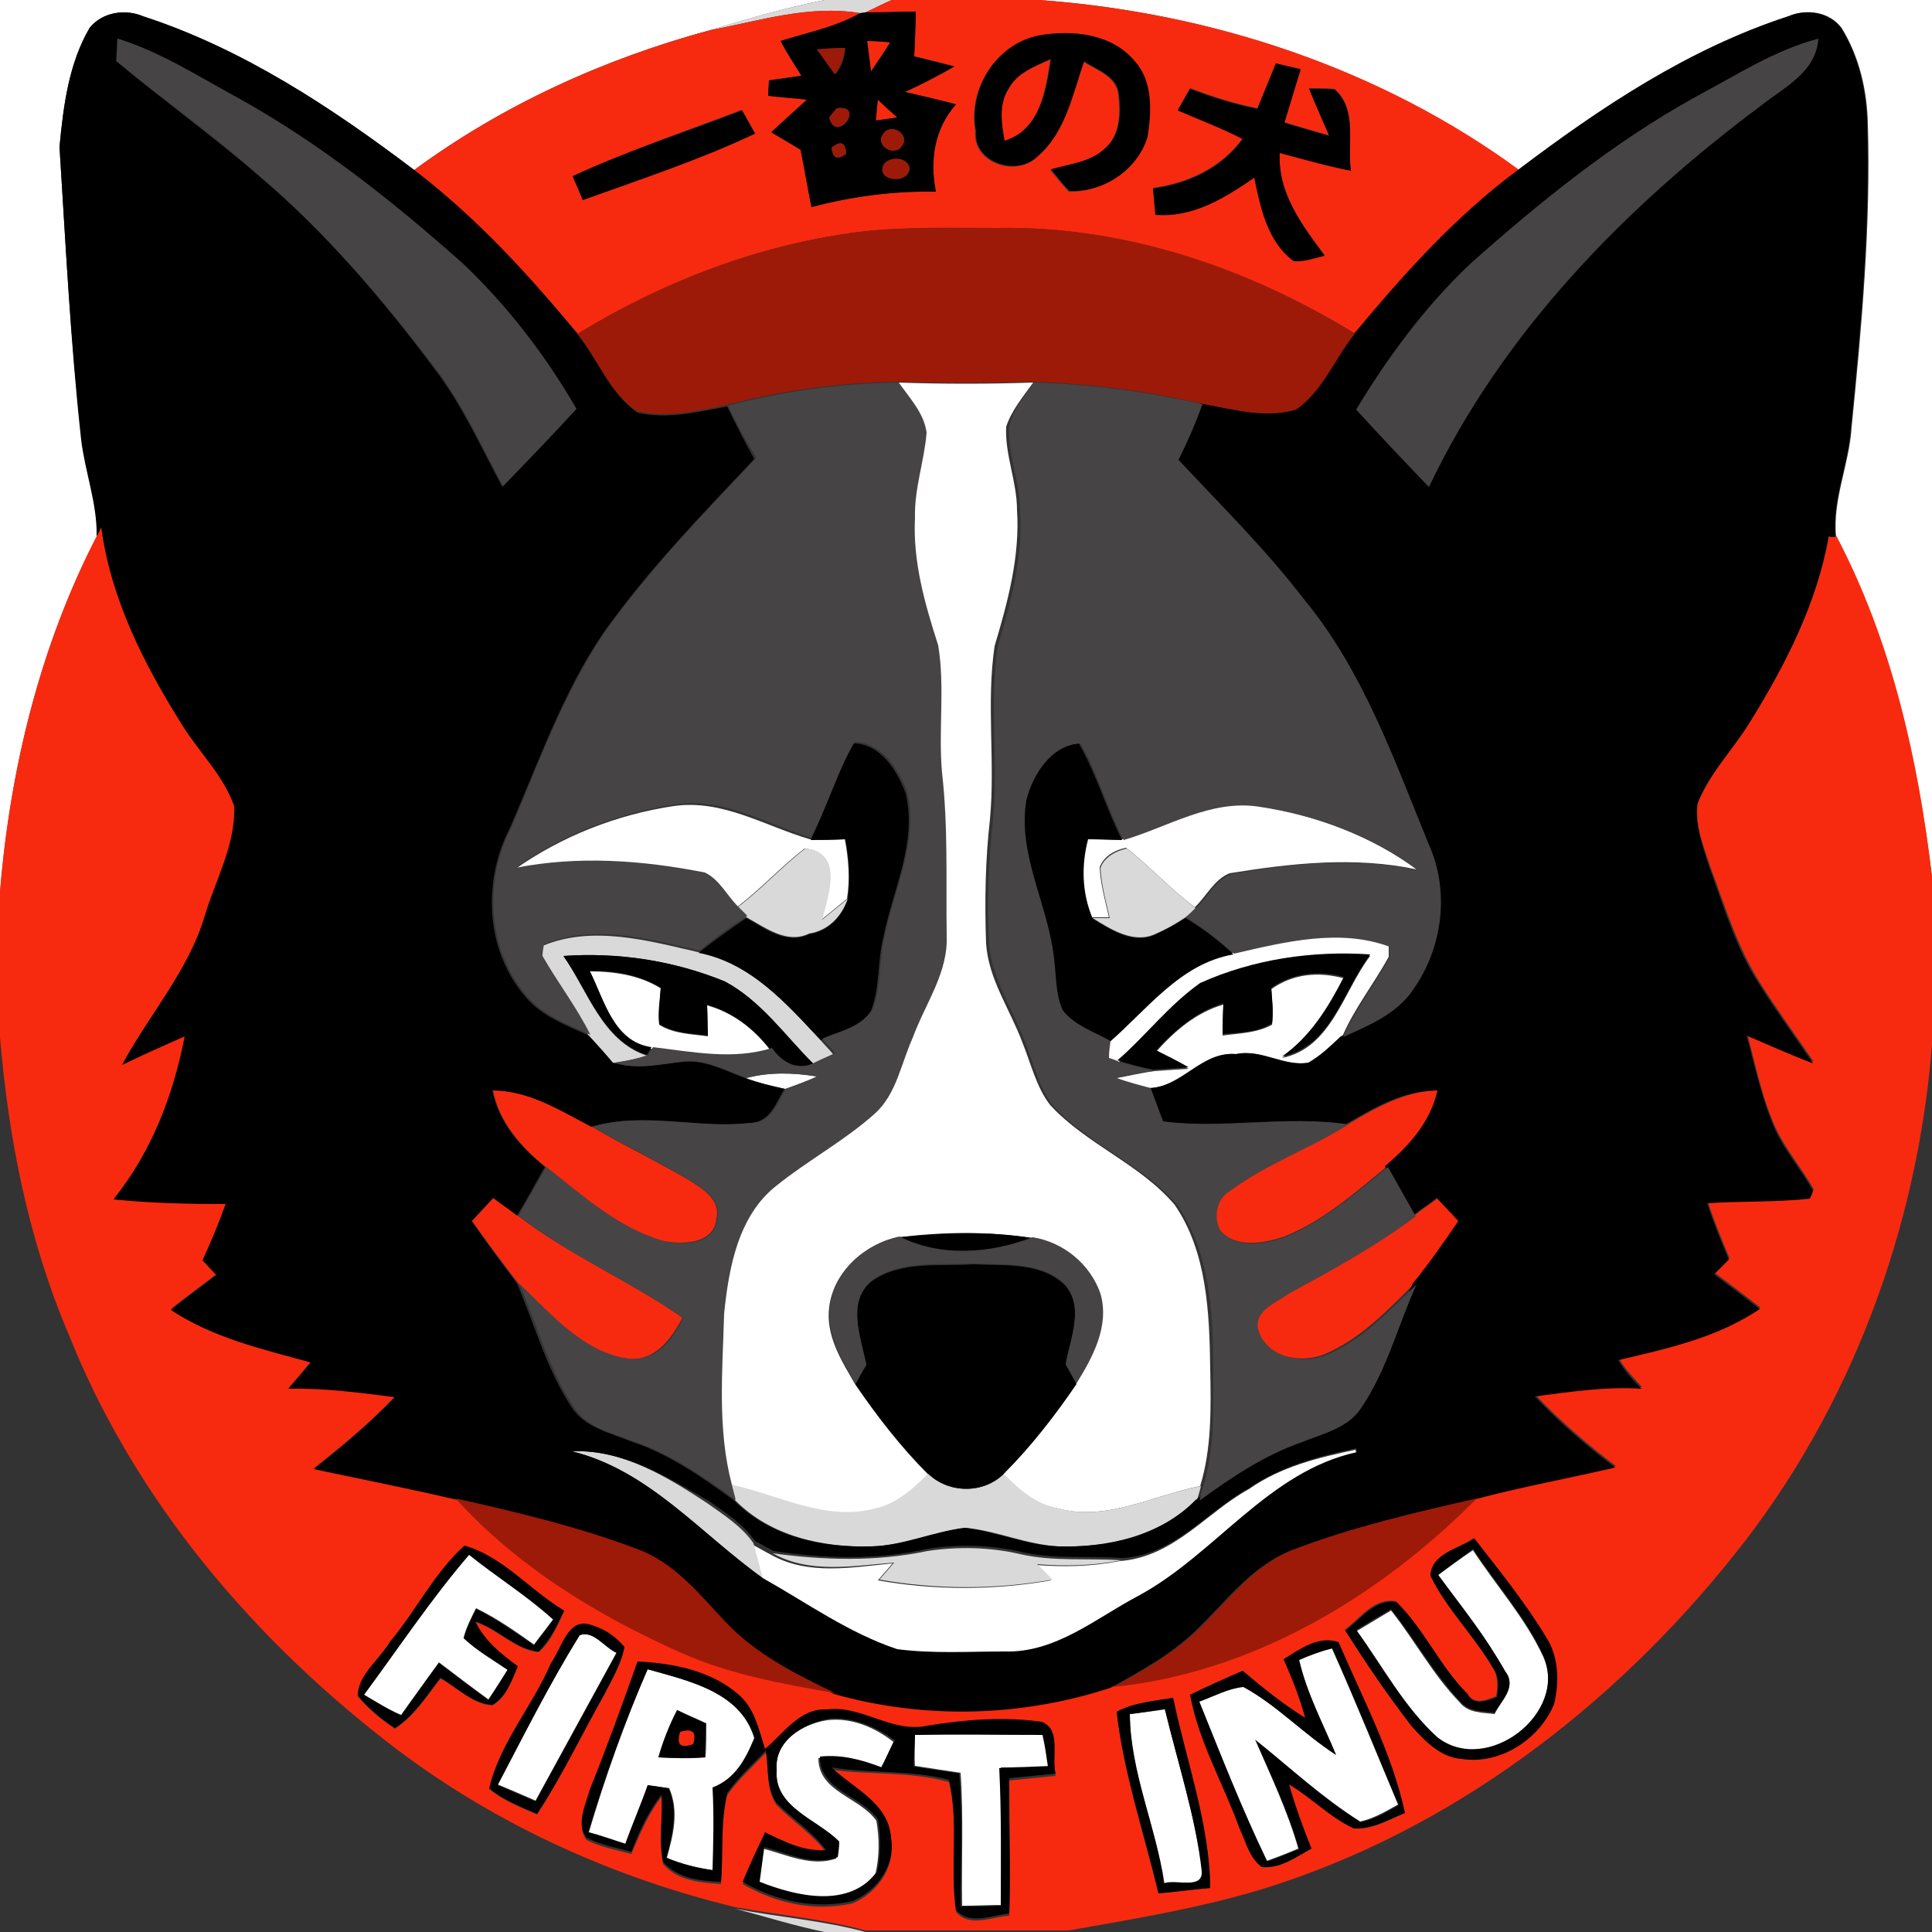 <?xml version="1.0" encoding="utf-8"?>
<!-- Generator: Adobe Illustrator 26.0.3, SVG Export Plug-In . SVG Version: 6.00 Build 0)  -->
<svg version="1.1" id="Layer_1" xmlns="http://www.w3.org/2000/svg" xmlns:xlink="http://www.w3.org/1999/xlink" x="0px" y="0px"
	 viewBox="0 0 250 250" style="enable-background:new 0 0 250 250;" xml:space="preserve">
<rect x="0" y="0" width="250" height="250" fill="#333333" stroke="none"/>
<style type="text/css">
	.st0{fill:#FFFFFF;}
	.st1{fill:#DAD9D9;}
	.st2{fill:#F72A0F;}
	.st3{fill:#474445;}
	.st4{fill:#9D1A08;}
</style>
<g id="_x23_ffffffff">
	<path class="st0" d="M0,0h106.7c-5,1-9.9,2.4-14.8,3.9C78.2,7.6,65,13.6,53.6,22C42.9,13.9,31.4,6.3,18.5,2.1
		c-2.3-1-5.3-0.5-6.9,1.5C8.9,8.2,8.2,13.7,7.7,19c0.8,12.6,1.4,25.2,2.9,37.8c0.5,4.2,2.1,8.2,2,12.5C5.2,83.5,1.3,99.5,0,115.6V0z
		"/>
	<path class="st0" d="M134.4,0H250v113.6c-1.8-15.2-5.3-30.4-12.4-44.1c-0.5-4.8,1.7-9.4,2-14.2c1.3-13,2.5-26.1,2.1-39.3
		c-0.1-4.3-1.1-8.7-3.4-12.4c-1.6-2.1-4.5-2.5-6.8-1.5c-12.9,4.2-24.3,11.8-35,19.9C178.5,8.8,156.6,1.6,134.4,0z"/>
	<path class="st0" d="M116.2,49.5c5.8,0.2,11.7,0.2,17.5,0c-1.3,1.8-2.8,3.6-3.5,5.7c-0.2,3.6,1.4,7.1,1.4,10.8
		c0.4,6-1.2,11.9-2.9,17.6c-1.1,7.4,0.1,15-0.6,22.4c-0.6,5.3-0.7,10.7-0.5,16.1c0.3,4.6,3.1,8.5,4.7,12.8c1.1,2.7,1.8,5.8,3.6,8.1
		c4.7,5.1,11.6,7.6,16.1,12.9c4.2,6.1,4.5,14,4.6,21.2c0.1,5.1,0.2,10.3-1.3,15.2c-6.1,1.2-12.1,4.6-18.4,2.9
		c-2.9-0.5-5.1-2.4-7.1-4.5c3.5-3.5,6.6-7.4,9.4-11.6c2.1-3.4,4.3-7.5,3.1-11.6c-1.3-3.8-4.8-6.7-8.8-7.3
		c-5.7-0.9-11.5-0.8-17.2-0.1c-4.4,0.9-8.4,4.4-9,9c-0.5,3.7,1.6,7,3.4,10.1c2.8,4.1,5.9,8.1,9.4,11.6c-2,2-4.1,4-7,4.5
		c-6.4,1.7-12.5-1.8-18.6-3.1c-1.9-7.2-1.2-14.8-1-22.1c0.6-5.9,1.9-12.7,6.8-16.6c4.1-3.3,8.7-5.8,12.7-9.3
		c2.8-2.5,3.4-6.5,4.9-9.8c1.6-4.3,4.7-8.3,4.4-13.2c-0.1-7,0.3-14.1-0.6-21.1c-0.5-5.5,0.4-11-0.5-16.5c-1.7-5.4-3.3-10.8-3-16.5
		c-0.1-3.7,1.3-7.3,1.5-11C119.5,53.5,117.6,51.5,116.2,49.5z"/>
	<path class="st0" d="M66.6,112.5c6.1-4.3,13.2-7.1,20.6-8.2c6.3-0.9,11.8,2.6,17.6,4.3c1.5,0,3-0.1,4.5-0.1
		c0.5,2.6,0.7,5.2,0.3,7.8c-1.1,0.9-2.2,1.8-3.3,2.7c0.8-3.1,2.9-8.7-2.2-9.2c-3.1,2.4-5.7,5.3-8.9,7.7c-1.4-1.4-2.4-3.4-4.3-4.4
		C83,111.5,74.7,110.9,66.6,112.5z"/>
	<path class="st0" d="M145.2,108.6c5.8-1.7,11.3-5.3,17.6-4.3c7.3,1.1,14.6,3.8,20.5,8.2c-8-1.7-16.2-0.8-24.2,0.5
		c-2,0.8-3,3-4.5,4.4c-3.1-2.3-5.8-5.3-8.9-7.7c-1.4,0.3-2.8,1-3.4,2.5c0.1,2.2,0.7,4.3,1.2,6.5c-0.5,0-1.7,0-2.2,0
		c-1.4-3.3-1.5-6.9-0.6-10.3C142.3,108.6,143.8,108.6,145.2,108.6z"/>
	<path class="st0" d="M159.6,123.3c6.5-1.5,13.7-3.4,20.1-0.9c0,0.4,0,1.1,0,1.4c-1.9,3.5-4.4,6.6-6,10.3c-1.3,1.2-2.6,2.5-4.2,3.4
		c-3.2,0.6-6.2-1.8-9.4-1.1c-4.5-0.4-7,4.3-11.4,4.4c-1.5-0.3-2.9-0.8-4.4-1.3c1.6-0.3,3.2-0.7,4.9-0.9c1.5-0.1,3.1-0.2,4.6-0.3
		c-1.4-0.8-2.8-1.5-4.2-2.2c2.4-2.7,5.2-5.1,8.7-6.1c-0.1,1.3-0.1,2.7-0.1,4c2.1-0.3,4.4-0.3,6.4-1.4c0.2-1.6,0-3.1-0.1-4.6
		c2.8-2,6.1-2.3,9.4-1.4c-2,3.9-4.3,7.7-8,10.3c6.4-1.3,7.9-8.6,11.4-13.2c-7.5-0.5-15.2,0.6-22,3.7c-4.1,2.8-7.1,6.8-10.7,10.2
		c-0.3-0.1-1-0.4-1.3-0.5c0.1-0.8,0.1-1.5,0.2-2.2C148.5,130.4,152.7,124.5,159.6,123.3z"/>
	<path class="st0" d="M76.3,125.7c3.2,0,6.5,0.5,9.2,2.2c-0.1,1.5-0.3,3.1-0.2,4.7c1.9,1.2,4.2,1.2,6.3,1.5c0-1.3,0-2.7-0.1-4
		c3.3,0.9,6,3,8.1,5.7c-5,1.6-10.3,0.6-15.4-0.1C79.4,134.9,78.2,129.4,76.3,125.7z"/>
	<path class="st0" d="M96.5,139.5c3-0.8,6.1-0.7,9.2-0.2c-1.3,0.6-2.7,1.1-4.1,1.6C99.8,140.5,98.1,140.1,96.5,139.5z"/>
	<path class="st0" d="M161.6,192.7c4.1-2.9,9-4.1,13.8-5.1c0,0.1,0.1,0.4,0.1,0.5c-11.5,2.5-18.3,13.2-28.3,18.6
		c-5.5,2.8-10.8,7.4-17.3,7.2c-4.6,0-9.3,0.3-13.9-0.3c-6.2-2.1-11.6-6.1-17.4-9.2c-0.4-1.5-0.7-3-1.2-4.5c0.6,0.3,1.8,1,2.4,1.3
		c4.8,2.7,10.5,1.6,15.7,1.1c-0.6,0.7-1.2,1.4-1.9,2.2c7.4,1.3,15,1.3,22.4,0c-0.7-0.7-1.3-1.3-2-2c3.7,0.3,7.3,0.2,10.9-0.5
		C151.9,201.5,156.1,195.7,161.6,192.7z"/>
	<path class="st0" d="M186.1,203.8c1.5-1.1,3-2.2,4.5-3.2c3,4.6,6.8,8.8,9.1,13.8c3.3,7.5-7.3,15.6-13.7,10.6
		c-4.4-3.9-7.1-9.3-10.5-13.9c1.5-0.9,3-1.8,4.5-2.7c3.1,3.9,5.4,8.3,8.9,11.9c1.1,1.4,3,1.3,4.5,1.5c0.8-1.7,2.9-3.4,1.4-5.3
		C192.4,211.8,189.1,207.9,186.1,203.8z"/>
	<path class="st0" d="M47.1,219.3c4.5-6.1,8.7-12.4,13.6-18.2c3.6,2.9,7.5,5.3,10.9,8.4c-0.8,1.1-1.7,2.2-2.5,3.3
		c-2.4-1.7-4.8-3.4-7.5-4.7c-0.6,1.2-1.3,2.5-1.6,3.8c1.7,1.6,3.7,2.8,5.7,4.1c-0.8,1.3-1.6,2.6-2.5,3.9c-2.2-1.6-4.3-3.2-6.4-4.8
		c-1.7,2.3-3.3,4.6-4.9,6.8C50.2,221.2,48.7,220.2,47.1,219.3z"/>
	<path class="st0" d="M75,211.6c1.8-0.7,3.2,1.6,4.8,2.2c-3.5,6.4-7,12.8-10.5,19.2c-1.6-0.7-3.2-1.4-4.9-2.1
		C67.8,224.5,71.1,217.9,75,211.6z"/>
	<path class="st0" d="M168.1,214.8c1.4-0.6,2.8-1.1,4.2-1.6c3,6.7,5.8,13.6,8.6,20.3c-1.6,0.9-3.1,1.8-4.9,2.2
		c-4.9-3.1-9.1-7-13.6-10.6c2,4.6,4.2,9.2,5.6,14.1c-1.4,0.6-2.7,1.1-4.1,1.6c-3.2-6.8-6-13.7-8.8-20.7c1.9-0.7,3.7-1.7,5.7-1.9
		c4.4,2.4,7.8,6.1,12,8.8C171.1,223,169.1,219.1,168.1,214.8z"/>
	<path class="st0" d="M83.8,216c5.3,1.5,12,2.9,13.9,8.9c-1.1,2.7-2.5,5.3-5.4,6.4c0.2,3.6,0.1,7.1,0,10.7c-2.1-0.3-4.1-0.8-6-1.6
		c0.8-2.9,1.6-6,0.3-9c-0.7-0.1-2.1-0.3-2.7-0.4c-1,2.5-2,5-2.9,7.6c-1.6-0.5-3.2-1.1-4.8-1.5C78.3,230,80.8,222.9,83.8,216
		 M85.2,227.4c2,0.1,4,0.2,6.1,0c0.1-1.5,0.1-2.9,0.1-4.4c-1.2-0.6-2.5-1.1-3.7-1.7C86.7,223.2,85.8,225.2,85.2,227.4z"/>
	<path class="st0" d="M146.2,221.8c1.5-0.2,3.1-0.4,4.6-0.6c1.6,7,3.9,13.9,4.8,21c0.2,2.4-3.5,0.9-4.9,1.6
		C149.6,236.4,146.3,229.4,146.2,221.8z"/>
	<path class="st0" d="M100.5,229c-0.3-3.7,3.3-5.9,6.5-6.4c3.1-0.4,6.2,0.9,8.6,2.8c-0.4,0.9-1.2,2.6-1.7,3.5c-2.6-1-5.2-1.7-8-1.4
		c0,4.4,5.3,5,7.5,8.1c0.4,2.2,0.4,4.6-0.1,6.8c-3.6,4.8-10.4,3.2-15.2,1.3c0.2-1.5,0.4-3,0.6-4.5c3.1,0.8,6.3,2.4,9.5,1.3
		c0.1-0.5,0.2-1.5,0.2-2C105.8,235.4,100.1,233.9,100.5,229z"/>
	<path class="st0" d="M118.4,224.5c5.6-0.2,11.1,0,16.7-0.1c0.2,1.4,0.4,2.8,0.7,4.1c-2.1,0.1-4.2,0.2-6.3,0.2
		c0.3,5.9,0.2,11.9,0.2,17.8c-1.7,0-3.5,0.1-5.2,0.1c-0.1-5.7,0.2-11.5-0.2-17.2c-2-0.3-4-0.6-5.9-0.9
		C118.3,227.2,118.4,225.9,118.4,224.5z"/>
</g>
<g id="_x23_dad9d9ff">
	<path class="st1" d="M106.7,0h8.7c-1.2,0.5-2.3,1.1-3.4,1.6l-0.7,0.1c-6.6-1.1-13,1-19.4,2.2C96.7,2.4,101.7,1,106.7,0z"/>
	<path class="st1" d="M95.3,117.5c3.1-2.3,5.8-5.3,8.9-7.7c5,0.5,3,6,2.2,9.2c1.1-0.9,2.2-1.8,3.3-2.7c-0.8,2.3-2.5,4.1-5,4.5
		c-2.9,1.4-5.7-0.8-8.1-2.1C96.1,118.3,95.7,117.9,95.3,117.5z"/>
	<path class="st1" d="M142.4,112.3c0.5-1.4,2-2.2,3.4-2.5c3.1,2.4,5.7,5.3,8.9,7.7c-0.4,0.4-0.8,0.8-1.3,1.2
		c-1.2,0.8-2.4,1.5-3.8,2.1c-2.8,1.4-5.8-0.5-8.2-2c0.6,0,1.7,0,2.2,0C143.1,116.6,142.5,114.5,142.4,112.3z"/>
	<path class="st1" d="M70.2,122.4c6.4-2.7,13.6-0.7,20.1,0.8c6.8,1.3,11.4,6.6,15.8,11.3c0.4,0.5,1.3,1.4,1.7,1.9
		c-0.7,0.3-2,0.9-2.6,1.2c-3.7-3.6-6.8-8.1-11.4-10.6c-6.6-2.7-13.8-3.8-20.9-3.3c3.2,4.5,5,11,10.8,12.9c-1.4,0.5-2.9,0.7-4.4,1
		c-1.1-1.2-2.1-2.3-3.1-3.5c-1.8-3.6-4.2-6.7-6.2-10.2C70.1,123.5,70.2,122.7,70.2,122.4z"/>
	<path class="st1" d="M74,187.8c6.5-0.3,12.3,3.3,17.5,6.7c2.1,1.5,4.5,3,6,5.2c0.4,1.5,0.8,3,1.2,4.5
		C90.7,198.5,83.9,190.2,74,187.8z"/>
	<path class="st1" d="M120.1,190.7c2.7,2.6,7.2,2.6,9.8,0c2,2.1,4.2,4,7.1,4.5c6.3,1.7,12.4-1.8,18.4-2.9c-0.1,0.5-0.4,1.4-0.5,1.8
		c-4.6,4.7-11.5,6.2-17.9,6c-4.1-0.2-7.9-2-12-2.4c-4.1,0.5-8,2.3-12.1,2.4c-6.4,0.2-13.2-1.3-17.8-6c-0.1-0.5-0.4-1.5-0.5-2
		c6.1,1.3,12.2,4.8,18.6,3.1C116,194.6,118.2,192.6,120.1,190.7z"/>
	<path class="st1" d="M100,201c6.6,0.9,13.4,1.1,20-0.3c4-0.6,8.1-0.5,12,0.4c4.3,1,8.8,0.5,13.1,0.8c-3.6,0.7-7.3,0.8-10.9,0.5
		c0.7,0.6,1.3,1.3,2,2c-7.4,1.3-15,1.3-22.4,0c0.6-0.7,1.2-1.4,1.9-2.2C110.5,202.6,104.8,203.7,100,201z"/>
	<path class="st1" d="M95.2,247c5.6,1.1,11.3,1.5,16.8,3h-5.3C102.8,249.2,99,248,95.2,247z"/>
</g>
<g id="_x23_f72a0fff">
	<path class="st2" d="M115.4,0h19.1c22.1,1.6,44.1,8.8,62.1,22c-8,6-14.7,13.5-21.2,21.2c-13.9-8.5-29.9-14-46.3-13.7
		c-5.9,0-11.9-0.2-17.8,0.5c-13,1.6-25.4,6.4-36.5,13.2C68.3,35.5,61.5,28.1,53.6,22C65,13.6,78.2,7.6,91.9,3.9
		c6.4-1.2,12.8-3.3,19.4-2.2c-3.2,1.8-6.8,2.5-10.3,3.6c0.8,1.6,1.8,3.1,2.7,4.5c-1.4,0.2-2.8,0.4-4.2,0.6c0,0.5-0.1,1.5-0.1,2
		c1.7,0.2,3.4,0.3,5,0.5c-1.5,1.4-3.1,2.8-4.6,4.2c1.2,0.8,2.5,1.5,3.8,2.3c0.5,2.5,0.9,4.9,1.4,7.4c5.2-1.4,10.7-2.1,16.1-2
		c-0.8-4.1-0.2-8.1,2.6-11.3c-2.2-0.5-4.4-1.1-6.6-1.6c2.2-1,4.3-2.1,6.4-3.3c-1.7-0.5-3.4-0.9-5.2-1.3c0.1-1.9,0.1-3.9,0.2-5.8
		c-2.2,0.1-4.3,0.1-6.5,0.1C113.1,1.1,114.2,0.5,115.4,0 M134.4,4.6c-5.5,1.1-9.2,6.9-8.2,12.4c-0.4,4.1,5.3,6,8,3.3
		c3.6-3.1,4.5-8,6-12.3c1.7,1.1,4.3,1.9,4.5,4.3c0.3,2.4,0.2,5.2-1.7,6.9c-1.9,1.8-4.7,2-7.1,2.8c0.8,0.9,1.5,1.9,2.4,2.8
		c4.4,0.1,8.8-2.8,10.1-7c0.5-3.2,0.8-6.9-1.5-9.6C144.1,4.3,138.8,3.8,134.4,4.6 M165.1,8.2c-0.8,2-1.6,3.9-2.4,5.8
		c-3-0.6-5.8-1.5-8.7-2.6c-0.4,0.7-1.2,2.1-1.6,2.8c2.8,1.2,5.6,2.3,8.4,3.7c-2.8,3.8-7.1,5.8-11.6,6.4c0.1,1.1,0.2,2.2,0.3,3.4
		c4.8,0.3,9-2.2,12.8-4.8c0.8,3.9,1.8,8.3,5.1,10.8c1.4,0.1,2.7-0.4,4-0.7c-2.9-3.9-6.1-8.1-5.8-13.3c3.1,0.7,6.1,1.6,9.2,2.3
		c-0.5-3.5,0.9-7.9-2.1-10.5c-1.1-0.1-2.2-0.1-3.3-0.1c0.8,2.1,1.7,4.1,2.6,6.1c-1.9-0.5-3.8-1.1-5.8-1.7c0.7-2.3,1.4-4.6,2.1-6.9
		C167.2,8.7,166.1,8.4,165.1,8.2 M74.1,22.8c0.4,1,0.9,2,1.3,3c7.5-2.7,15.1-5.2,22.3-8.6c-0.6-1-1.1-2-1.7-3
		C88.7,17,81.2,19.5,74.1,22.8z"/>
	<path class="st2" d="M112.2,5.3c0.7,0,2.2,0.1,3,0.1c-0.8,1.3-1.6,2.6-2.5,3.8C112.6,7.9,112.4,6.6,112.2,5.3z"/>
	<path class="st2" d="M130.5,11.5c1.1-2.1,3.4-2.9,5.4-3.8c-0.6,4.1-1.4,9.2-6,10.6C129.6,16,129.2,13.5,130.5,11.5z"/>
	<path class="st2" d="M113.6,12.9c0.9,0.8,1.7,1.6,2.6,2.3c-0.7,0.1-2.1,0.3-2.8,0.4C113.4,14.9,113.5,13.6,113.6,12.9z"/>
	<path class="st2" d="M12.6,69.2c0.1-0.3,0.4-0.9,0.6-1.2c1.3,9.2,5.5,17.7,10.4,25.5c2.2,3.6,5.4,6.6,6.8,10.6
		c0.3,5-2.4,9.5-3.8,14.2c-2.1,7.2-7.2,12.8-10.7,19.3c2.7-1.2,5.3-2.5,8.1-3.7c-1.5,7.6-4.3,15-9.2,21.1c4.8,0.5,9.7,0.6,14.5,0.6
		c-0.9,2.5-1.9,4.9-3,7.3c0.6,0.6,1.2,1.3,1.8,1.9c-2,1.5-4,3-5.9,4.5c5.5,3.6,11.9,5.1,18.1,6.8c-0.9,1.1-1.9,2.3-2.9,3.4
		c4.6-0.2,9.2,0.5,13.8,1.1c-3.2,3.4-6.8,6.4-10.5,9.3c6.1,1.3,12.2,2.5,18.2,3.9c8,8.9,18.5,15.2,29.3,20c6.3,2.8,13.1,4,19.9,5.2
		c11.7,3.3,24.3,3,35.8-0.8c18.1-1.7,34.6-11.6,47.1-24.4c6-1.6,12-2.7,18.1-4.1c-3.7-2.8-7.2-5.8-10.4-9.2c4.6-0.5,9.2-1.3,13.8-1
		c-1.1-1.2-2.2-2.3-3-3.7c6.3-1.5,12.8-2.9,18.3-6.6c-1.9-1.5-3.9-3-5.9-4.5c0.6-0.6,1.2-1.2,1.9-1.9c-1-2.4-2-4.8-2.8-7.3
		c4.4-0.2,8.9,0,13.3-0.6c0.1-0.3,0.3-0.8,0.4-1c-1.5-2.7-3.6-5.1-4.9-7.9c-1.8-3.9-2.6-8.1-3.7-12.2c2.9,1.2,5.7,2.4,8.6,3.6
		c-2.3-3.4-4.8-6.8-7-10.3c-2.9-4.6-4.5-9.9-6.4-15c-0.9-2.7-2-5.4-1.6-8.2c1.6-3.9,4.6-7,6.8-10.6c4.6-7.4,8.7-15.4,10.2-24.1
		c0.2,0,0.7,0.1,0.9,0.1c7.2,13.7,10.6,28.9,12.4,44.1v21.8c-1.9,23.9-10.6,47.3-25.6,66c-15.7,19.7-36.7,35.7-60.9,43.2
		c-8.2,2.5-16.7,3.9-25.2,5.4H112c-5.5-1.5-11.2-2-16.8-3c-15.7-3.8-30.8-10.6-43.8-20.4c-18.3-13.9-33.9-32.1-42.5-53.7
		c-5.2-12.2-7.8-25.3-8.9-38.5v-18.9C1.3,99.5,5.2,83.5,12.6,69.2 M185.1,203.9c2.1,4.4,5.7,7.8,8.1,12c0.7,1.1,0.6,2.4,0.4,3.6
		c-1.3,0.5-2.9,1.2-3.8-0.4c-3.6-3.6-5.6-8.4-9.2-11.9c-2.8-0.5-4.6,2.2-6.6,3.7c2.7,4.2,5.5,8.4,8.6,12.4c1.7,1.9,3.8,4,6.4,4.2
		c5,0.7,10.1-2.6,12-7.1c0.6-2.9,0.6-6.1-1-8.6c-2.8-4.5-6.1-8.6-9.3-12.8C188.8,200.4,185.2,201,185.1,203.9 M50.5,212.4
		c-1.4,2.3-4.1,4.3-4.2,7.1c1.3,1.6,3,3,4.8,4.2c2.5-1.6,4.1-4.2,5.9-6.5c2.2,1.2,4.1,3.3,6.7,3.5c1.8-1,2.5-3.2,3.3-5
		c-2.1-1.6-4.3-3.4-5.5-5.8c2.9,0.9,5.2,3.6,8.2,3.9c1.6-1.4,2.4-3.4,3.3-5.3c-4.4-2.6-7.9-7-12.9-8.4
		C56.2,203.5,53.8,208.4,50.5,212.4 M71.3,215.2c-2.4,5.6-6.7,10.3-8,16.3c1.8,1.5,4.1,2.4,6.2,3.3c3.2-5,5.8-10.4,8.7-15.5
		c1-2,2.1-3.9,2.6-6.1c-1.1-1.3-2.6-2.3-4.2-2.8C73.5,209.1,72.7,213.3,71.3,215.2 M166.1,214.7c1.1,2.5,2.1,5,2.8,7.6
		c-2.9-1.8-5.5-3.9-8.1-6.1c-2.3,1-4.6,2-6.8,3.1c1.2,6.1,4.4,11.5,6.4,17.3c0.8,1.7,1.3,3.8,2.9,5c2.4,0.2,4.4-1.3,6.4-2.4
		c-1.1-2.7-2.1-5.5-2.9-8.3c2.9,1.7,5.4,4.3,8.4,5.7c2.4,0.2,4.5-1.1,6.6-2c-1.7-7.8-5.5-14.8-8.6-22.1
		C170.6,211.6,168.3,213.4,166.1,214.7 M82.5,215c-2,5.7-4.1,11.3-6.2,16.9c-0.5,1.9-1.8,4.4-0.4,6.2c1.8,0.9,3.9,1.3,5.8,1.8
		c1.1-2.6,2.2-5.2,3.9-7.4c0.2,2.9-0.4,5.8,0.2,8.7c1.9,2.2,4.8,2.4,7.5,2.6c0.3-3.8-0.1-7.7,0.8-11.5c1.4-2,3.3-3.7,5-5.5
		c0.4,2.2,0,4.8,1.4,6.8c2.1,2.1,4.6,3.7,6.4,6.1c-2.9,0.2-5.4-1.1-7.9-2.3c-1,2.1-2,4.2-2.9,6.4c4.3,2.5,9.3,3.6,14.2,2.5
		c3.2-1.3,5.6-4.7,5-8.2c-0.3-4.4-4.9-6.3-7.7-9.1c5.1,0.7,10.2,0.2,15.2,1.6c1.3,5.5,0.1,11.3,0.9,16.8c1.8,2.1,4.7,0.6,6.9,0.5
		c0.2-5.8,0-11.7,0-17.5c2-0.2,4-0.4,6-0.6c-0.6-2.2,0.8-5.7-1.8-6.7c-4.9-0.7-9.9-0.3-14.8,0.5c-4.6,1-8.5-2.6-13-2.1
		c-3.5-0.2-5.6,3.1-8,5.1c-0.8-2.5-1.3-5.3-3.4-7C92.1,216.2,87.1,215.3,82.5,215 M144.5,221.5c0.9,8,3.5,15.7,5.4,23.5
		c2.2-0.2,4.4-0.5,6.7-0.7c-0.1-8.4-3.1-16.4-4.8-24.6C149.4,220.1,146.8,220.3,144.5,221.5z"/>
	<path class="st2" d="M63.8,141.1c4.7,0,8.8,2.6,12.8,4.7c4.2,2.5,8.5,4.5,12.7,7c1.7,1.1,4,2.5,3.4,4.9c-0.3,3.4-4.7,3.4-7.2,2.8
		c-5.7-1.7-10.3-5.9-14.9-9.5C67.4,148.4,64.6,145.2,63.8,141.1z"/>
	<path class="st2" d="M174.4,145.5c3.7-2.2,7.5-4.4,11.9-4.4c-0.9,4.1-3.7,7.2-6.8,9.8c-4.1,3.4-8.3,7.1-13.3,9.1
		c-2.7,0.9-6.4,1.6-8.4-0.9c-0.9-1.8-0.5-4.1,1.3-5.1C163.8,150.6,169.4,148.6,174.4,145.5z"/>
	<path class="st2" d="M61.1,158c0.9-1,1.8-2,2.8-3c1,0.8,2.1,1.5,3.1,2.3c6.6,5.1,14.4,8.4,21.3,13.2c-1.4,2.8-3.7,5.8-7.2,5.3
		c-5.9-0.9-9.9-5.8-14-9.7C65,163.4,63,160.7,61.1,158z"/>
	<path class="st2" d="M183,157.3c1-0.8,2.1-1.5,3.1-2.3c0.9,1,1.9,2,2.8,3c-1.9,2.8-3.8,5.5-5.9,8.1c-3.5,3.5-7.1,7.3-11.8,9.2
		c-3.1,1.2-7.7,0.2-8.7-3.4c-0.5-2.4,2.2-3.4,3.8-4.5C172.1,164.3,177.9,161.2,183,157.3z"/>
	<path class="st2" d="M88,224.1c1.6-0.5,2.2,0,1.7,1.6C88,226.3,87.5,225.8,88,224.1z"/>
</g>
<g id="_x23_000000ff">
	<path d="M112,1.6c2.2,0,4.3-0.1,6.5-0.1c0,1.9-0.1,3.9-0.2,5.8c1.7,0.4,3.4,0.9,5.2,1.3c-2.1,1.2-4.2,2.3-6.4,3.3
		c2.2,0.5,4.4,1,6.6,1.6c-2.8,3.2-3.4,7.2-2.6,11.3c-5.4-0.1-10.8,0.6-16.1,2c-0.5-2.5-0.9-4.9-1.4-7.4c-1.2-0.8-2.5-1.5-3.8-2.3
		c1.5-1.4,3.1-2.8,4.6-4.2c-1.7-0.2-3.4-0.3-5-0.5c0-0.5,0.1-1.5,0.1-2c1.4-0.2,2.8-0.4,4.2-0.6c-0.9-1.5-1.9-3-2.7-4.5
		c3.5-1.1,7.1-1.8,10.3-3.6L112,1.6 M112.2,5.3c0.2,1.3,0.3,2.6,0.5,4c0.8-1.3,1.7-2.5,2.5-3.8C114.5,5.4,113,5.3,112.2,5.3
		 M105.7,6.4c0.8,1.1,1.5,2.1,2.4,3.2c0.8-0.9,1.2-2.1,1.3-3.4C108.4,6.2,106.6,6.3,105.7,6.4 M113.6,12.9c-0.1,0.7-0.2,2-0.3,2.7
		c0.7-0.1,2.1-0.3,2.8-0.4C115.3,14.5,114.4,13.7,113.6,12.9 M108.3,14c-0.2,0.3-0.8,0.9-1,1.2C108.1,18.8,112.1,13.5,108.3,14
		 M114.3,17.3c-1.2,1.5,1.4,3.1,2.4,1.6C117.9,17.4,115.3,15.8,114.3,17.3 M107.6,19.1c0.1,1.4,0.8,1.7,1.9,0.8
		C109.4,18.4,108.8,18.1,107.6,19.1 M114.4,21.2c-1.2,2.1,3.1,2.8,3.3,0.6C117.5,20.3,115.2,20.2,114.4,21.2z"/>
	<path d="M11.6,3.6c1.6-2,4.5-2.5,6.9-1.5C31.4,6.3,42.9,13.9,53.6,22c8,6.1,14.8,13.5,21.1,21.2c2.7,3.3,4.2,7.7,7.8,10.2
		c3.9,0.9,7.8-0.1,11.6-0.8c1.1,2.3,2.3,4.6,3.5,6.8C90.8,66.6,83.8,73.8,78,82c-5.2,7.7-8.3,16.6-12,25.1c-3.6,6.9-3.2,15.9,2,21.9
		c2.1,2.5,5.3,3.7,8.2,5c1.1,1.2,2.1,2.3,3.1,3.5c2.9,0.9,5.9,0.2,8.8-0.1c2.9-0.4,5.6,1.1,8.3,2.1c1.6,0.6,3.3,1,5.1,1.4
		c-1.1,1.8-1.9,4.4-4.5,4.4c-6.8,0.9-13.8-1.5-20.5,0.5c-4-2.1-8.1-4.7-12.8-4.7c0.8,4.1,3.6,7.3,6.8,9.9c-1.2,2.1-2.3,4.2-3.6,6.3
		c-1-0.8-2.1-1.5-3.1-2.3c-0.9,1-1.8,2-2.8,3c1.9,2.7,3.9,5.4,5.9,8.1c2.3,5.3,3.8,11,7,15.9c1.7,2.7,5,3.4,7.7,4.5
		c4.9,1.6,9.2,4.6,13.3,7.6c4.6,4.7,11.4,6.2,17.8,6c4.2-0.1,8-1.9,12.1-2.4c4.1,0.5,7.9,2.2,12,2.4c6.4,0.2,13.3-1.3,17.9-6
		c4.2-3,8.5-5.9,13.3-7.6c2.7-1.1,6-1.8,7.7-4.5c3.2-4.9,4.7-10.6,7.1-15.9c2.1-2.6,4-5.3,5.9-8.1c-0.9-1-1.9-2-2.8-3
		c-1,0.8-2.1,1.5-3.1,2.3c-1.2-2.1-2.4-4.2-3.6-6.4c3.1-2.6,5.9-5.7,6.8-9.8c-4.4,0-8.2,2.2-11.9,4.4c-8-1.2-16,0.6-24-0.4
		c-0.6-1.4-1.1-2.9-1.6-4.3c4.4,0,6.9-4.8,11.4-4.4c3.2-0.7,6.2,1.7,9.4,1.1c1.6-0.9,2.9-2.2,4.2-3.4c3.4-1.5,7-3,9.1-6.2
		c3.8-5.4,4.7-12.6,2-18.7c-4.5-11-8.5-22.5-16.2-31.8c-4.9-6.4-10.7-12.1-16.2-18c1.2-2.3,2.2-4.7,3.1-7.2c4,0.7,8.2,2,12.3,0.8
		c3.5-2.4,5-6.6,7.6-9.8c6.4-7.7,13.1-15.2,21.2-21.2c10.7-8.1,22.1-15.7,35-19.9c2.3-1,5.3-0.5,6.8,1.5c2.3,3.7,3.3,8.1,3.4,12.4
		c0.4,13.1-0.8,26.2-2.1,39.3c-0.3,4.8-2.5,9.4-2,14.2c-0.2,0-0.7,0-0.9-0.1c-1.5,8.7-5.6,16.7-10.2,24.1c-2.2,3.6-5.3,6.6-6.8,10.6
		c-0.3,2.8,0.8,5.6,1.6,8.2c1.9,5.1,3.4,10.4,6.4,15c2.2,3.5,4.7,6.9,7,10.3c-2.9-1.1-5.8-2.4-8.6-3.6c1.1,4.1,2,8.3,3.7,12.2
		c1.3,2.8,3.4,5.2,4.9,7.9c-0.1,0.3-0.3,0.8-0.4,1c-4.4,0.5-8.9,0.3-13.3,0.6c0.8,2.5,1.8,4.9,2.8,7.3c-0.6,0.6-1.2,1.2-1.9,1.9
		c2,1.5,4,3,5.9,4.5c-5.5,3.7-11.9,5.1-18.3,6.6c0.8,1.4,1.9,2.6,3,3.7c-4.6-0.3-9.2,0.4-13.8,1c3.2,3.4,6.7,6.4,10.4,9.2
		c-6,1.4-12.1,2.5-18.1,4.1c-8,1.8-16,3.6-23.7,6.6c-5.3,2-8.6,6.7-12.5,10.4c-3.2,3.1-7.1,5.2-11,7.4c-11.6,3.8-24.1,4.1-35.8,0.8
		c-5.1-2.4-10.2-5-14.1-9.1c-3.4-3.6-6.6-7.7-11.4-9.5c-7.7-2.9-15.7-4.8-23.6-6.6c-6-1.4-12.1-2.6-18.2-3.9
		c3.7-2.9,7.2-5.9,10.5-9.3c-4.6-0.6-9.2-1.2-13.8-1.1c1-1.1,2-2.3,2.9-3.4c-6.2-1.7-12.7-3.2-18.1-6.8c1.9-1.5,3.9-3,5.9-4.5
		c-0.6-0.6-1.2-1.3-1.8-1.9c1.1-2.4,2.1-4.8,3-7.3c-4.9,0-9.7-0.1-14.5-0.6c4.9-6.1,7.7-13.4,9.2-21.1c-2.7,1.2-5.4,2.4-8.1,3.7
		c3.5-6.5,8.6-12.2,10.7-19.3c1.4-4.7,4-9.2,3.8-14.2c-1.4-4-4.6-7-6.8-10.6c-4.9-7.8-9.2-16.3-10.4-25.5c-0.1,0.3-0.4,0.9-0.6,1.2
		c0.1-4.2-1.5-8.3-2-12.5C9.1,44.2,8.5,31.5,7.7,19C8.2,13.7,8.9,8.2,11.6,3.6 M15.2,5c-0.1,0.7-0.1,2.2-0.2,2.9
		c6,5,12.4,9.6,18.3,14.7c8.7,7.3,16.1,16,22.9,25.1c3.6,4.7,6,10.1,8.8,15.3c3.2-3.3,6.3-6.7,9.5-10c-4.1-6.9-8.9-13.3-14.7-18.8
		c-9-8.1-18.6-15.8-29.3-21.6C25.6,9.8,20.7,6.7,15.2,5 M219.5,12.5c-10.7,5.9-20.2,13.6-29.3,21.7c-5.8,5.5-10.6,12-14.7,18.8
		c3.1,3.4,6.3,6.7,9.4,10c9.5-19.9,25.3-36.1,42.8-49.2c3-2.4,7.2-4.4,7.5-8.7C229.6,6.5,224.6,9.8,219.5,12.5 M74,187.8
		c9.9,2.4,16.7,10.7,24.7,16.4c5.7,3.2,11.1,7.1,17.4,9.2c4.6,0.6,9.3,0.3,13.9,0.3c6.6,0.2,11.8-4.3,17.3-7.2
		c10-5.4,16.8-16.1,28.3-18.6c0-0.1-0.1-0.4-0.1-0.5c-4.8,1-9.7,2.3-13.8,5.1c-5.5,3-9.8,8.8-16.5,9.1c-4.4-0.3-8.8,0.2-13.1-0.8
		c-3.9-0.9-8-1-12-0.4c-6.6,1.5-13.4,1.3-20,0.3c-0.6-0.3-1.8-1-2.4-1.3c-1.5-2.2-3.9-3.7-6-5.2C86.3,191.1,80.5,187.5,74,187.8z"/>
	<path d="M134.4,4.6c4.4-0.8,9.7-0.2,12.6,3.5c2.2,2.6,2,6.4,1.5,9.6c-1.3,4.3-5.7,7.2-10.1,7c-0.9-0.9-1.6-1.9-2.4-2.8
		c2.4-0.7,5.2-0.9,7.1-2.8c1.9-1.7,2-4.6,1.7-6.9c-0.2-2.4-2.8-3.1-4.5-4.3c-1.5,4.3-2.4,9.2-6,12.3c-2.7,2.7-8.4,0.8-8-3.3
		C125.3,11.5,128.9,5.7,134.4,4.6 M130.5,11.5c-1.3,2-0.9,4.5-0.5,6.7c4.6-1.4,5.4-6.5,6-10.6C133.9,8.6,131.6,9.4,130.5,11.5z"/>
	<path d="M165.1,8.2c1.1,0.3,2.2,0.5,3.2,0.8c-0.7,2.3-1.4,4.6-2.1,6.9c1.9,0.6,3.8,1.1,5.8,1.7c-0.9-2.1-1.8-4.1-2.6-6.1
		c1.1,0,2.2,0,3.3,0.1c3,2.7,1.6,7,2.1,10.5c-3.1-0.6-6.2-1.5-9.2-2.3c-0.3,5.2,2.9,9.4,5.8,13.3c-1.3,0.3-2.6,0.8-4,0.7
		c-3.4-2.5-4.3-6.9-5.1-10.8c-3.8,2.6-7.9,5.2-12.8,4.8c-0.1-1.1-0.2-2.2-0.3-3.4c4.5-0.6,8.9-2.6,11.6-6.4
		c-2.7-1.4-5.6-2.5-8.4-3.7c0.4-0.7,1.2-2.1,1.6-2.8c2.8,1.1,5.7,2,8.7,2.6C163.5,12.1,164.3,10.1,165.1,8.2z"/>
	<path d="M74.1,22.8c7.1-3.3,14.6-5.7,21.9-8.5c0.6,1,1.1,2,1.7,3c-7.2,3.4-14.8,5.9-22.3,8.6C75,24.8,74.5,23.8,74.1,22.8z"/>
	<path d="M110.4,96.2c3.5,0,5.7,3.5,6.8,6.5c1.5,6.4-1.7,12.5-2.9,18.6c-0.8,3.1-0.4,6.4-1.6,9.5c-1.4,2.2-4.2,2.8-6.5,3.8
		c-4.5-4.8-9.1-10-15.8-11.3c2-1.6,4.1-3.1,6.2-4.5c2.4,1.4,5.2,3.5,8.1,2.1c2.5-0.4,4.2-2.2,5-4.5c0.4-2.6,0.2-5.2-0.3-7.8
		c-1.5,0.1-3,0.1-4.5,0.1C106.9,104.6,108.1,100.2,110.4,96.2z"/>
	<path d="M132.6,103.6c0.8-3.4,3.1-7.2,7-7.4c2.3,4,3.5,8.4,5.6,12.5c-1.5,0-2.9-0.1-4.4-0.1c-0.9,3.4-0.8,7,0.6,10.3
		c2.4,1.5,5.4,3.4,8.2,2c1.3-0.6,2.6-1.3,3.8-2.1c2.2,1.3,4.3,2.9,6.2,4.7c-6.9,1.2-11.1,7.1-16.1,11.4c-2.1-1.2-4.7-2-6.2-4
		c-1-2.3-0.8-5-1.2-7.4C135.3,116.7,131.5,110.4,132.6,103.6z"/>
	<path d="M72.9,123.7c7.1-0.5,14.3,0.6,20.9,3.3c4.7,2.5,7.8,7,11.4,10.6c-2.3,1.1-4.2,0-5.6-1.9c-2.1-2.7-4.8-4.7-8.1-5.7
		c0,1.3,0,2.7,0.1,4c-2.2-0.3-4.4-0.3-6.3-1.5c-0.2-1.6,0.1-3.1,0.2-4.7c-2.8-1.7-6-2.2-9.2-2.2c1.9,3.8,3.1,9.2,8,9.9l-0.6,1
		C77.9,134.6,76.1,128.2,72.9,123.7z"/>
	<path d="M155.3,127.2c6.9-3.1,14.5-4.2,22-3.7c-3.5,4.6-5,11.9-11.4,13.2c3.7-2.6,6-6.4,8-10.3c-3.3-0.9-6.6-0.5-9.4,1.4
		c0.1,1.5,0.3,3.1,0.1,4.6c-1.9,1.2-4.2,1.2-6.4,1.4c0-1.3,0.1-2.7,0.1-4c-3.5,1.1-6.3,3.5-8.7,6.1c1.4,0.7,2.8,1.4,4.2,2.2
		c-1.5,0.1-3.1,0.2-4.6,0.3c-1.6-0.3-3.1-0.7-4.6-1.2C148.2,134.1,151.2,130.1,155.3,127.2z"/>
	<path d="M116.4,160.1c5.7-0.6,11.5-0.8,17.2,0.1C128.2,162.3,121.7,162.8,116.4,160.1z"/>
	<path d="M112.8,165.8c3.8-2.7,8.8-1.9,13.2-2.2c3.9,0.2,8.6-0.3,11.7,2.6c2.7,2.9,0.8,7,0.2,10.4c0.5,0.8,0.9,1.6,1.4,2.5
		c-2.8,4.1-5.9,8.1-9.4,11.6c-2.6,2.6-7.1,2.6-9.8,0c-3.5-3.5-6.6-7.5-9.4-11.6c0.4-0.8,0.9-1.6,1.4-2.5
		C111.4,173.1,109.5,168.5,112.8,165.8z"/>
	<path d="M185.1,203.9c0.1-2.9,3.7-3.5,5.7-4.8c3.2,4.1,6.6,8.3,9.3,12.8c1.6,2.5,1.7,5.7,1,8.6c-1.9,4.6-7,7.9-12,7.1
		c-2.7-0.2-4.7-2.3-6.4-4.2c-3.1-4-5.9-8.1-8.6-12.4c2-1.5,3.8-4.1,6.6-3.7c3.6,3.5,5.6,8.3,9.2,11.9c0.9,1.6,2.4,0.9,3.8,0.4
		c0.2-1.2,0.3-2.6-0.4-3.6C190.8,211.7,187.2,208.2,185.1,203.9 M186.1,203.8c3,4.1,6.2,8.1,8.7,12.5c1.5,1.9-0.5,3.7-1.4,5.3
		c-1.6-0.2-3.4-0.1-4.5-1.5c-3.4-3.6-5.8-8-8.9-11.9c-1.5,0.9-3,1.8-4.5,2.7c3.4,4.7,6.2,10,10.5,13.9c6.4,5,17-3.1,13.7-10.6
		c-2.3-5-6.1-9.2-9.1-13.8C189.1,201.6,187.6,202.6,186.1,203.8z"/>
	<path d="M50.5,212.4c3.4-4,5.7-8.9,9.6-12.4c5,1.4,8.5,5.8,12.9,8.4c-0.9,1.9-1.8,3.8-3.3,5.3c-3.1-0.3-5.3-3-8.2-3.9
		c1.2,2.5,3.3,4.2,5.5,5.8c-0.8,1.8-1.4,3.9-3.3,5c-2.6-0.2-4.5-2.2-6.7-3.5c-1.8,2.3-3.4,4.9-5.9,6.5c-1.8-1.2-3.4-2.5-4.8-4.2
		C46.3,216.7,49.1,214.8,50.5,212.4 M47.1,219.3c1.6,1,3.1,1.9,4.8,2.7c1.6-2.3,3.3-4.6,4.9-6.8c2.1,1.6,4.2,3.2,6.4,4.8
		c0.8-1.3,1.7-2.6,2.5-3.9c-1.9-1.3-4-2.5-5.7-4.1c0.4-1.3,1-2.6,1.6-3.8c2.6,1.3,5,3,7.5,4.7c0.8-1.1,1.7-2.2,2.5-3.3
		c-3.4-3.1-7.3-5.5-10.9-8.4C55.8,206.9,51.6,213.2,47.1,219.3z"/>
	<path d="M71.3,215.2c1.4-1.9,2.2-6.1,5.3-4.9c1.7,0.5,3.1,1.5,4.2,2.8c-0.4,2.2-1.6,4.2-2.6,6.1c-2.9,5.2-5.4,10.5-8.7,15.5
		c-2.1-0.9-4.4-1.8-6.2-3.3C64.7,225.6,68.9,220.8,71.3,215.2 M75,211.6c-3.9,6.3-7.2,12.9-10.6,19.4c1.6,0.7,3.2,1.4,4.9,2.1
		c3.5-6.4,7-12.8,10.5-19.2C78.2,213.2,76.8,210.9,75,211.6z"/>
	<path d="M166.1,214.7c2.1-1.3,4.5-3.1,7.1-2.2c3.1,7.2,6.9,14.3,8.6,22.1c-2.1,0.8-4.2,2.1-6.6,2c-3.1-1.4-5.5-4-8.4-5.7
		c0.8,2.8,1.8,5.6,2.9,8.3c-2,1.1-4,2.6-6.4,2.4c-1.6-1.1-2.1-3.3-2.9-5c-2.1-5.8-5.3-11.2-6.4-17.3c2.3-1.1,4.5-2.1,6.8-3.1
		c2.6,2.2,5.2,4.3,8.1,6.1C168.2,219.7,167.2,217.2,166.1,214.7 M168.1,214.8c1,4.3,3.1,8.2,4.8,12.3c-4.2-2.7-7.6-6.4-12-8.8
		c-2,0.2-3.8,1.2-5.7,1.9c2.8,6.9,5.5,13.9,8.8,20.7c1.4-0.5,2.7-1.1,4.1-1.6c-1.4-4.9-3.6-9.5-5.6-14.1c4.5,3.6,8.7,7.6,13.6,10.6
		c1.8-0.4,3.3-1.3,4.9-2.2c-2.9-6.8-5.6-13.6-8.6-20.3C170.8,213.7,169.4,214.2,168.1,214.8z"/>
	<path d="M82.5,215c4.6,0.2,9.6,1.2,13.1,4.3c2.1,1.8,2.6,4.6,3.4,7c2.4-2,4.5-5.3,8-5.1c4.5-0.6,8.4,3.1,13,2.1
		c4.9-0.8,9.9-1.2,14.8-0.5c2.6,1,1.2,4.5,1.8,6.7c-2,0.2-4,0.4-6,0.6c-0.1,5.9,0.2,11.7,0,17.5c-2.2,0.2-5.2,1.6-6.9-0.5
		c-0.8-5.6,0.4-11.3-0.9-16.8c-5-1.3-10.2-0.8-15.2-1.6c2.8,2.7,7.4,4.6,7.7,9.1c0.6,3.5-1.8,6.9-5,8.2c-4.9,1.1-9.9,0-14.2-2.5
		c0.9-2.2,1.9-4.3,2.9-6.4c2.5,1.2,5,2.5,7.9,2.3c-1.8-2.4-4.3-4-6.4-6.1c-1.4-1.9-1-4.5-1.4-6.8c-1.7,1.8-3.6,3.5-5,5.5
		c-0.9,3.7-0.5,7.7-0.8,11.5c-2.7-0.1-5.6-0.4-7.5-2.6c-0.6-2.8,0-5.8-0.2-8.7c-1.7,2.2-2.9,4.8-3.9,7.4c-2-0.5-4-0.9-5.8-1.8
		c-1.4-1.8-0.1-4.3,0.4-6.2C78.4,226.4,80.5,220.7,82.5,215 M83.8,216c-3,6.9-5.5,13.9-7.7,21.1c1.6,0.4,3.2,1,4.8,1.5
		c0.9-2.5,2-5,2.9-7.6c0.7,0.1,2.1,0.3,2.7,0.4c1.3,2.9,0.5,6-0.3,9c1.9,0.8,3.9,1.3,6,1.6c0.1-3.6,0.2-7.1,0-10.7
		c2.9-1.1,4.3-3.7,5.4-6.4C95.8,218.9,89.1,217.5,83.8,216 M100.5,229c-0.4,4.9,5.3,6.4,8.1,9.3c0,0.5-0.1,1.5-0.2,2
		c-3.2,1.2-6.4-0.5-9.5-1.3c-0.2,1.5-0.4,3-0.6,4.5c4.8,1.9,11.6,3.5,15.2-1.3c0.5-2.2,0.5-4.6,0.1-6.8c-2.2-3.1-7.5-3.7-7.5-8.1
		c2.8-0.3,5.4,0.4,8,1.4c0.4-0.9,1.2-2.6,1.7-3.5c-2.5-1.8-5.5-3.1-8.6-2.8C103.8,223.1,100.2,225.3,100.5,229 M118.4,224.5
		c-0.1,1.4-0.1,2.7-0.2,4.1c2,0.3,4,0.6,5.9,0.9c0.5,5.7,0.2,11.4,0.2,17.2c1.7,0,3.5,0,5.2-0.1c0-5.9,0.1-11.9-0.2-17.8
		c2.1-0.1,4.2-0.1,6.3-0.2c-0.2-1.4-0.4-2.8-0.7-4.1C129.6,224.5,124,224.4,118.4,224.5z"/>
	<path d="M144.5,221.5c2.2-1.2,4.9-1.4,7.3-1.8c1.7,8.2,4.7,16.2,4.8,24.6c-2.2,0.2-4.4,0.5-6.7,0.7
		C148.1,237.2,145.4,229.5,144.5,221.5 M146.2,221.8c0,7.5,3.4,14.5,4.4,21.9c1.5-0.6,5.1,0.9,4.9-1.6c-0.8-7.1-3.1-14-4.8-21
		C149.3,221.4,147.8,221.6,146.2,221.8z"/>
	<path d="M85.2,227.4c0.6-2.1,1.4-4.2,2.4-6.1c1.2,0.6,2.5,1.2,3.7,1.7c0,1.5-0.1,2.9-0.1,4.4C89.3,227.5,87.3,227.5,85.2,227.4
		 M88,224.1c-0.5,1.6,0,2.2,1.7,1.6C90.2,224.1,89.6,223.6,88,224.1z"/>
</g>
<g id="_x23_474445ff">
	<path class="st3" d="M15.2,5c5.5,1.7,10.3,4.8,15.3,7.5C41.2,18.4,50.8,26,59.9,34.1c5.8,5.5,10.7,11.9,14.7,18.8
		c-3.1,3.4-6.3,6.7-9.5,10c-2.8-5.2-5.2-10.6-8.8-15.3C49.5,38.7,42.1,30,33.4,22.6c-5.9-5.2-12.3-9.7-18.3-14.7
		C15.1,7.2,15.2,5.7,15.2,5z"/>
	<path class="st3" d="M219.5,12.5c5.1-2.7,10.1-6,15.8-7.5c-0.3,4.4-4.5,6.3-7.5,8.7C210.2,26.8,194.4,43,184.9,63
		c-3.2-3.3-6.3-6.6-9.4-10c4.1-6.8,8.9-13.3,14.7-18.8C199.3,26.1,208.8,18.4,219.5,12.5z"/>
	<path class="st3" d="M94.2,52.5c7.2-1.9,14.6-2.9,22.1-3c1.4,2,3.3,4,3.6,6.5c-0.3,3.7-1.6,7.2-1.5,11c-0.3,5.7,1.3,11.2,3,16.5
		c0.9,5.4,0,11,0.5,16.5c0.8,7,0.5,14,0.6,21.1c0.2,4.8-2.8,8.8-4.4,13.2c-1.5,3.3-2.1,7.3-4.9,9.8c-3.9,3.5-8.6,6-12.7,9.3
		c-5,3.9-6.2,10.7-6.8,16.6c-0.2,7.4-0.9,14.9,1,22.1c0.1,0.5,0.4,1.5,0.5,2c-4.2-3-8.4-6-13.3-7.6c-2.8-1.1-6.1-1.8-7.7-4.5
		c-3.2-4.9-4.7-10.6-7-15.9c4.1,3.9,8.2,8.8,14,9.7c3.6,0.5,5.9-2.4,7.2-5.3c-6.9-4.7-14.6-8-21.3-13.2c1.2-2.1,2.4-4.2,3.6-6.3
		c4.6,3.6,9.2,7.8,14.9,9.5c2.5,0.7,6.9,0.7,7.2-2.8c0.6-2.4-1.7-3.8-3.4-4.9c-4.1-2.5-8.5-4.5-12.7-7c6.7-2,13.7,0.3,20.5-0.5
		c2.6,0,3.4-2.6,4.5-4.4c1.4-0.4,2.8-1,4.1-1.6c-3-0.5-6.2-0.6-9.2,0.2c-2.7-1-5.4-2.5-8.3-2.1c-2.9,0.3-5.9,1.1-8.8,0.1
		c1.5-0.2,3-0.5,4.4-1l0.6-1c5.1,0.6,10.4,1.7,15.4,0.1c1.3,1.9,3.3,3,5.6,1.9c0.6-0.3,1.9-0.9,2.6-1.2c-0.4-0.5-1.3-1.4-1.7-1.9
		c2.3-1,5.1-1.5,6.5-3.8c1.2-3,0.8-6.3,1.6-9.5c1.2-6.1,4.4-12.2,2.9-18.6c-1.1-3-3.3-6.4-6.8-6.5c-2.3,3.9-3.5,8.4-5.7,12.4
		c-5.8-1.8-11.3-5.3-17.6-4.3c-7.3,1.1-14.5,3.9-20.6,8.2c8.1-1.6,16.4-1,24.5,0.6c1.9,0.9,2.8,2.9,4.3,4.4c0.4,0.4,0.8,0.8,1.2,1.2
		c-2.2,1.4-4.2,2.9-6.2,4.5c-6.5-1.5-13.7-3.5-20.1-0.8c-0.1,0.4-0.2,1.1-0.2,1.5c2,3.5,4.4,6.6,6.2,10.2c-2.9-1.3-6.1-2.5-8.2-5
		c-5.2-6-5.6-15-2-21.9c3.6-8.5,6.8-17.4,12-25.1c5.8-8.2,12.8-15.4,19.7-22.7C96.5,57.1,95.3,54.8,94.2,52.5z"/>
	<path class="st3" d="M133.8,49.5c7.3,0.2,14.6,1.2,21.8,2.8c-0.9,2.5-1.9,4.8-3.1,7.2c5.5,5.9,11.3,11.6,16.2,18
		c7.7,9.3,11.7,20.8,16.2,31.8c2.7,6,1.8,13.3-2,18.7c-2.1,3.2-5.8,4.7-9.1,6.2c1.6-3.6,4.1-6.8,6-10.3c0-0.4,0-1.1,0-1.4
		c-6.5-2.4-13.6-0.6-20.1,0.9c-1.9-1.7-4-3.3-6.2-4.7c0.4-0.4,0.9-0.8,1.3-1.2c1.5-1.5,2.5-3.6,4.5-4.4c8-1.4,16.2-2.2,24.2-0.5
		c-6-4.4-13.2-7.1-20.5-8.2c-6.3-1-11.8,2.6-17.6,4.3c-2.1-4.1-3.3-8.5-5.6-12.5c-3.8,0.2-6.2,4.1-7,7.4c-1.1,6.8,2.6,13.1,3.5,19.7
		c0.4,2.5,0.2,5.1,1.2,7.4c1.5,2,4.1,2.8,6.2,4c-0.1,0.7-0.2,1.5-0.2,2.2c0.3,0.1,1,0.3,1.3,0.5c1.5,0.4,3.1,0.8,4.6,1.2
		c-1.6,0.2-3.2,0.6-4.9,0.9c1.4,0.5,2.9,0.9,4.4,1.3c0.5,1.4,1.1,2.9,1.6,4.3c8,1.1,16-0.8,24,0.4c-4.9,3.1-10.6,5.1-15.3,8.6
		c-1.8,1-2.2,3.4-1.3,5.1c2,2.5,5.7,1.8,8.4,0.9c5-2.1,9.2-5.7,13.3-9.1c1.2,2.1,2.4,4.3,3.6,6.4c-5.2,3.9-10.9,7-16.6,10.1
		c-1.6,1.2-4.3,2.1-3.8,4.5c1,3.6,5.6,4.6,8.7,3.4c4.7-1.9,8.2-5.7,11.8-9.2c-2.4,5.3-3.8,11-7.1,15.9c-1.7,2.7-5,3.4-7.7,4.5
		c-4.9,1.7-9.2,4.6-13.3,7.6c0.1-0.5,0.4-1.4,0.5-1.8c1.5-4.9,1.3-10.1,1.3-15.2c0-7.2-0.4-15-4.6-21.2c-4.5-5.3-11.4-7.8-16.1-12.9
		c-1.9-2.4-2.5-5.4-3.6-8.1c-1.5-4.2-4.3-8.1-4.7-12.8c-0.3-5.4-0.1-10.8,0.5-16.1c0.7-7.5-0.5-15,0.6-22.4
		c1.7-5.7,3.3-11.5,2.9-17.6c0-3.7-1.6-7.2-1.4-10.8C131,53.1,132.5,51.3,133.8,49.5z"/>
	<path class="st3" d="M107.4,169c0.6-4.6,4.6-8.1,9-9c5.3,2.7,11.8,2.2,17.2,0.1c4,0.6,7.5,3.5,8.8,7.3c1.2,4.2-1,8.2-3.1,11.6
		c-0.5-0.8-0.9-1.6-1.4-2.5c0.6-3.4,2.5-7.5-0.2-10.4c-3.1-2.9-7.8-2.4-11.7-2.6c-4.4,0.2-9.4-0.5-13.2,2.2
		c-3.3,2.7-1.4,7.3-0.7,10.9c-0.5,0.8-0.9,1.6-1.4,2.5C109,176,106.9,172.7,107.4,169z"/>
</g>
<g id="_x23_9d1a08ff">
	<path class="st4" d="M105.7,6.4c0.9-0.1,2.7-0.2,3.6-0.2c-0.1,1.3-0.5,2.4-1.3,3.4C107.2,8.5,106.5,7.4,105.7,6.4z"/>
	<path class="st4" d="M108.3,14c3.8-0.5-0.1,4.7-1,1.2C107.5,14.9,108,14.3,108.3,14z"/>
	<path class="st4" d="M114.3,17.3c1-1.5,3.5,0.1,2.4,1.6C115.7,20.4,113.1,18.7,114.3,17.3z"/>
	<path class="st4" d="M107.6,19.1c1.2-0.9,1.8-0.7,1.9,0.8C108.4,20.7,107.8,20.5,107.6,19.1z"/>
	<path class="st4" d="M114.4,21.2c0.8-1,3.1-0.9,3.3,0.6C117.5,24,113.1,23.4,114.4,21.2z"/>
	<path class="st4" d="M74.7,43.2c11.1-6.8,23.5-11.5,36.5-13.2c5.9-0.7,11.9-0.4,17.8-0.5c16.4-0.3,32.5,5.1,46.3,13.7
		c-2.6,3.2-4.1,7.4-7.6,9.8c-4,1.2-8.3-0.1-12.3-0.8c-7.1-1.6-14.4-2.6-21.8-2.8c-5.8,0.2-11.7,0.2-17.5,0c-7.4,0.1-14.9,1.1-22.1,3
		c-3.8,0.8-7.8,1.7-11.6,0.8C78.9,50.9,77.4,46.5,74.7,43.2z"/>
	<path class="st4" d="M59,193.9c8,1.8,16,3.7,23.6,6.6c4.8,1.8,8,5.9,11.4,9.5c3.9,4.1,9.1,6.7,14.1,9.1c-6.8-1.2-13.6-2.4-19.9-5.2
		C77.4,209.1,67,202.8,59,193.9z"/>
	<path class="st4" d="M167.4,200.5c7.7-2.9,15.7-4.8,23.7-6.6c-12.6,12.7-29.1,22.6-47.1,24.4c3.9-2.1,7.8-4.3,11-7.4
		C158.9,207.2,162.2,202.5,167.4,200.5z"/>
</g>
</svg>
